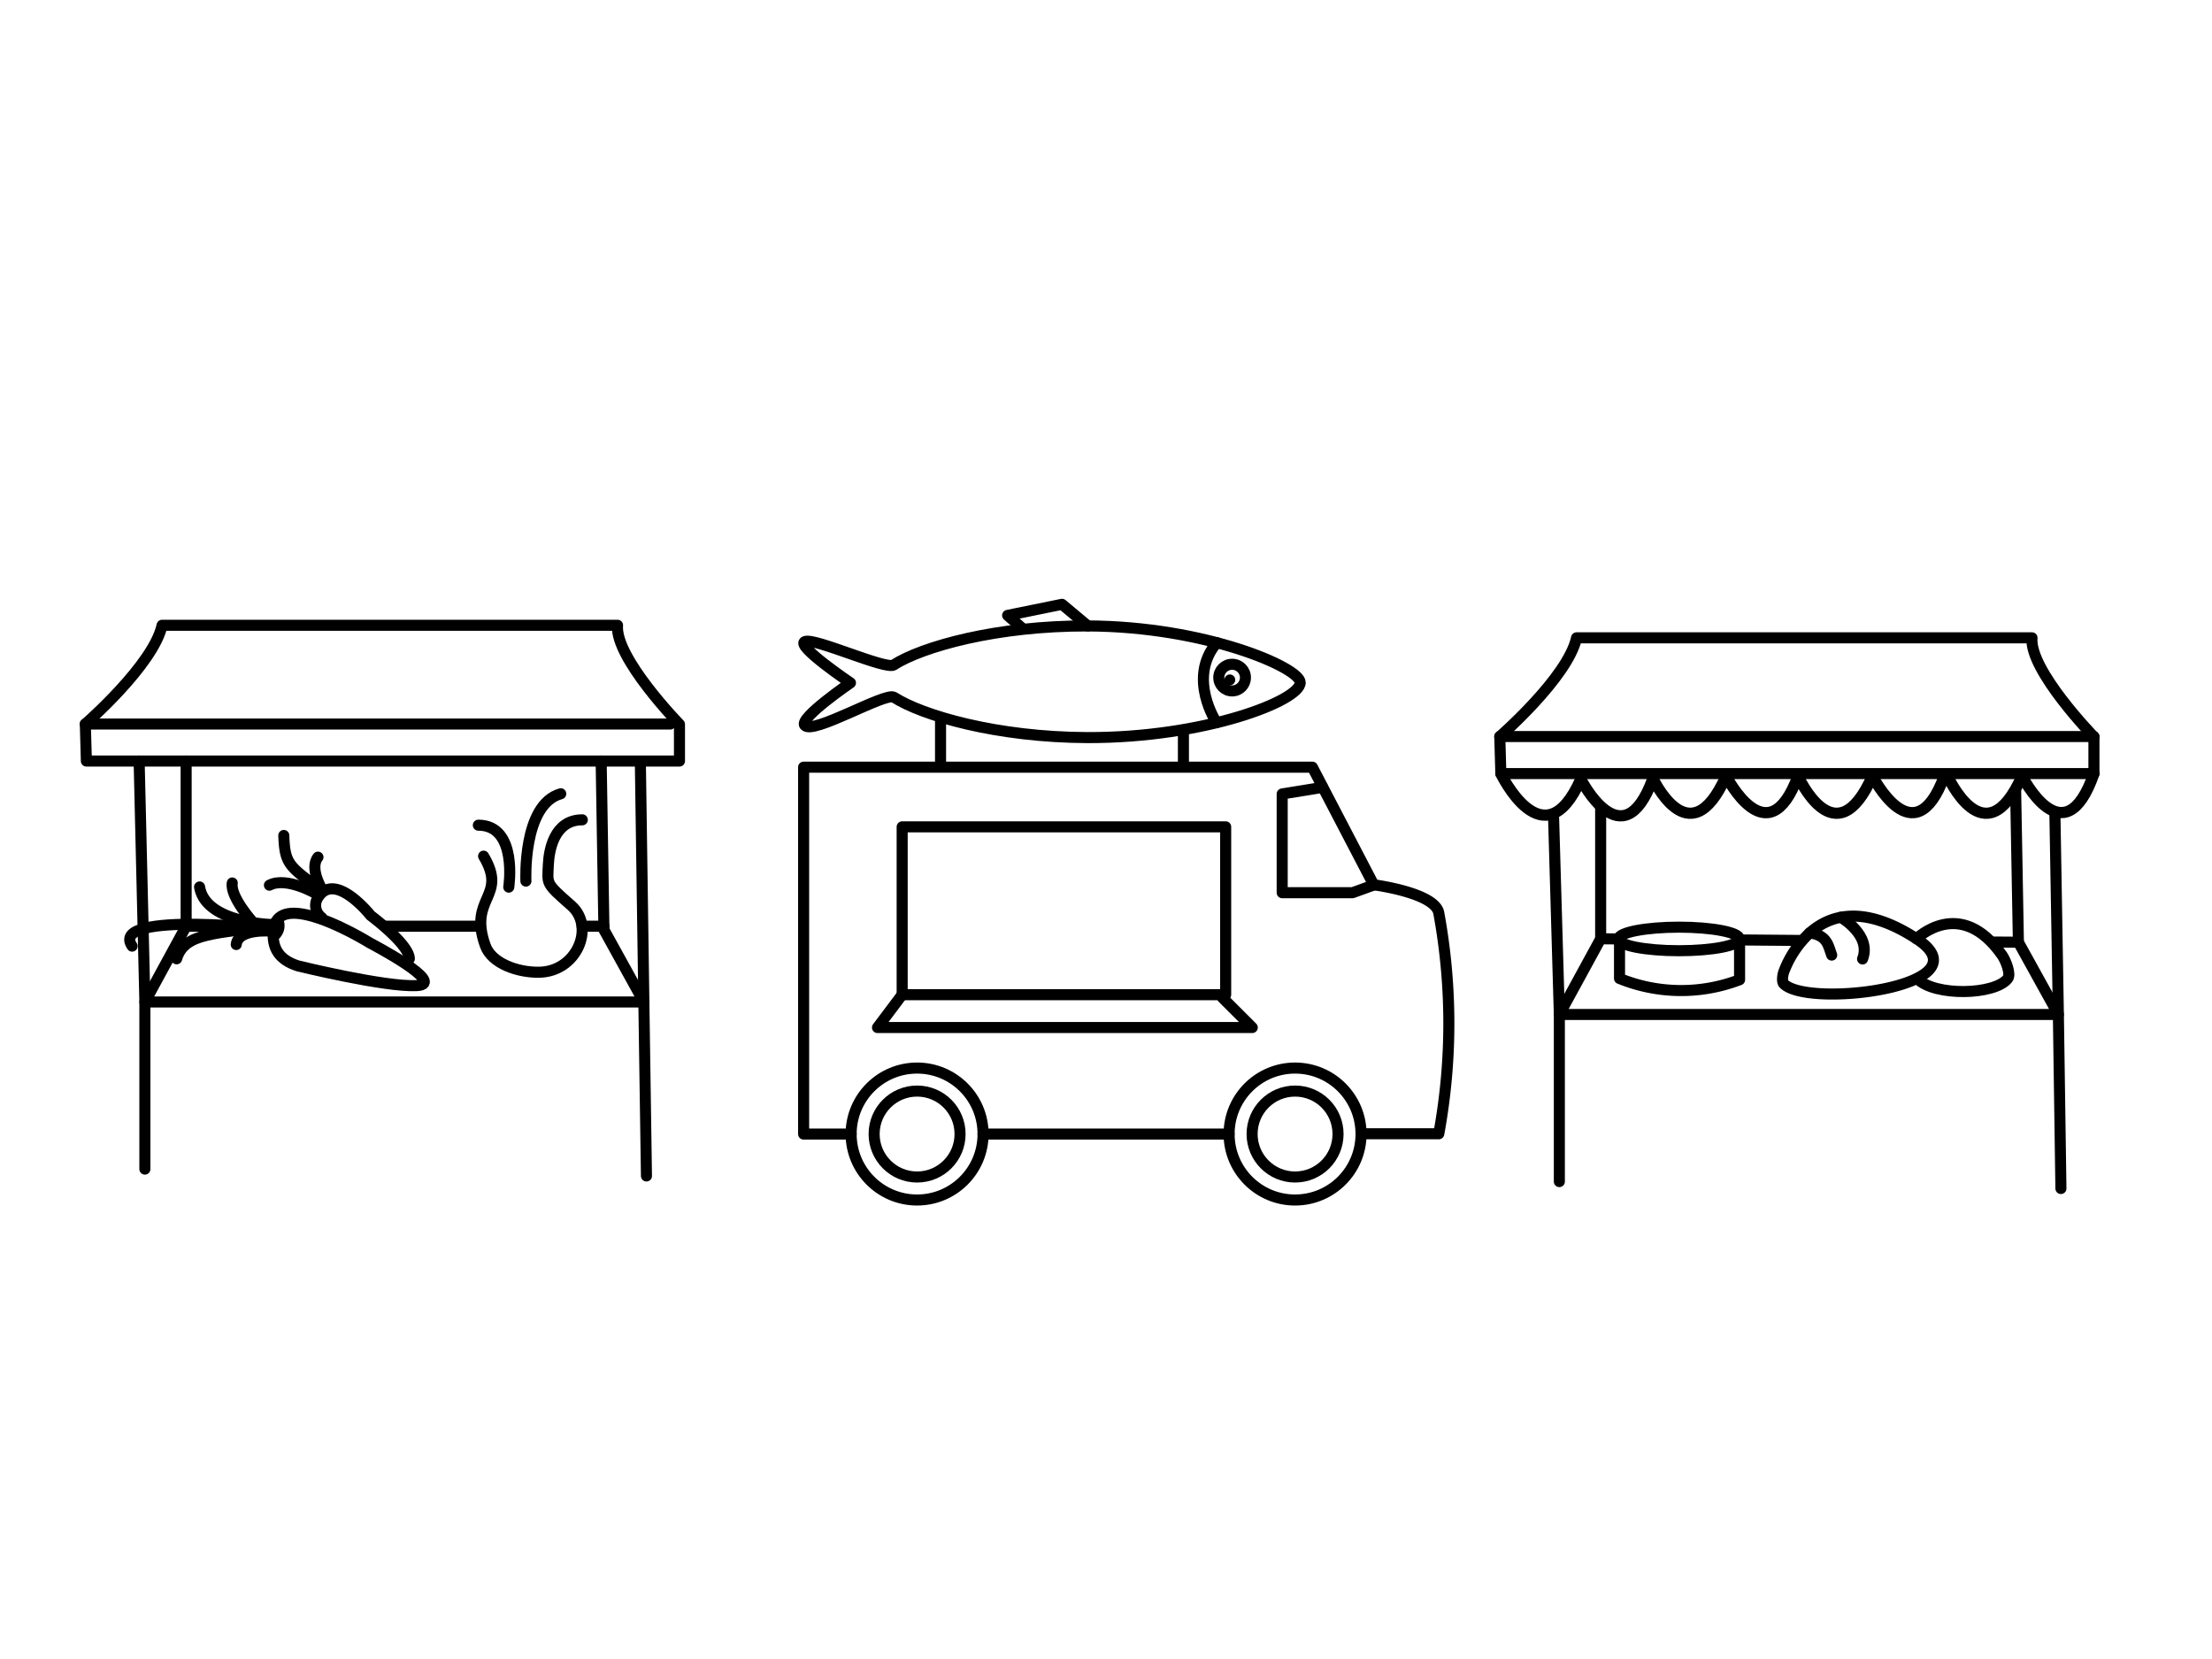 <svg id="HvA_masters" data-name="HvA masters" xmlns="http://www.w3.org/2000/svg" viewBox="0 0 400 300"><defs><style>.cls-1,.cls-2,.cls-3{fill:none;stroke:#000;}.cls-1,.cls-2{stroke-linecap:round;stroke-linejoin:round;}.cls-1{stroke-width:2.03px;}.cls-2,.cls-3{stroke-width:2px;}.cls-3{stroke-miterlimit:10;}</style></defs><title>illustraties Master Maker_4_mei</title><g id="kraam_2" data-name="kraam 2"><path class="cls-1" d="M298.68,140.32s6.73,15.18,13.46,0c0,0,7.52,14.94,13,0"/><path class="cls-1" d="M271.4,139.89s7.73,16.23,14.46,1c0,0,7.52,14.94,13,0"/><path class="cls-1" d="M325.14,140.32s6.73,15.18,13.46,0c0,0,7.52,14.94,13,0"/><path class="cls-1" d="M352.19,140.32s6.73,15.18,13.46,0c0,0,7.58,15.18,13-.43"/><ellipse class="cls-2" cx="303.62" cy="169.79" rx="10.94" ry="2.13"/><path class="cls-2" d="M292.86,170.39v6.55a29.55,29.55,0,0,0,21.71.23v-6.55"/><path class="cls-2" d="M322.56,175.75a18.48,18.48,0,0,1,4.64-7c3.86-3.47,10-5.08,19.36,1,13.07,8.55-19.54,12.66-24,8.15C322.18,177.53,322.37,176.26,322.56,175.75Z"/><path class="cls-2" d="M331.23,172.71c-0.6-1.55-.73-3.64-4-4"/><path class="cls-2" d="M332.87,165.87s5.61,3.21,3.94,7.54"/><path class="cls-2" d="M346.56,169.76s7.92-7.85,15.5,3c0.6,0.86,1.64,3.37,1,4.2-2.34,3-13.25,3.25-16.38,0"/><line class="cls-2" x1="360.73" y1="170.35" x2="364.99" y2="170.38"/><line class="cls-2" x1="314.56" y1="169.97" x2="325.31" y2="170.06"/><line class="cls-2" x1="289.45" y1="169.76" x2="292.68" y2="169.79"/><path class="cls-2" d="M378.65,139.89H271.4l-0.19-6.7s12.33-10.73,13.88-17.85h82.36c-0.52,5.87,11.2,17.9,11.2,17.9v6.64Z"/><polyline class="cls-2" points="289.45 145.89 289.45 169.76 281.98 183.45 372.22 183.45 364.99 170.38 364.49 142.89"/><polyline class="cls-2" points="280.94 147.89 281.98 183.45 281.98 213.67"/><polyline class="cls-2" points="371.59 146.98 372.22 183.45 372.68 214.92"/><line class="cls-2" x1="271.2" y1="133.19" x2="378.65" y2="133.19"/></g><g id="foodtruck"><line class="cls-3" x1="214" y1="131.93" x2="214" y2="138.73"/><line class="cls-3" x1="170.08" y1="129.67" x2="170.08" y2="138.73"/><circle cx="222.41" cy="122.95" r="0.98" transform="translate(98.63 344.9) rotate(-89.79)"/><circle class="cls-2" cx="222.82" cy="122.54" r="2.41" transform="translate(99.45 344.9) rotate(-89.79)"/><polyline class="cls-2" points="196.72 113.19 192.04 109.28 182.21 111.28 184.85 113.6"/><path class="cls-2" d="M220,130.69s-5.4-8.1.05-14.48"/><path class="cls-2" d="M161.6,120.24c5.16-3.3,18.61-7.11,35.13-7.05,21.22,0.08,38.4,7.54,38.39,10.24,0,3.28-17.24,10-38.46,9.95-16.47-.06-29.87-4-35-7.29-1.49-1-14.74,6.88-16.15,5.06-1-1.33,8.28-7.67,8.28-7.67s-10-6.74-8.23-7.47,14.61,5.17,16.08,4.23"/><circle class="cls-3" cx="234.19" cy="205.07" r="7.77"/><polyline class="cls-2" points="248.41 160.04 244.59 161.43 231.86 161.43 231.86 143.57 239.18 142.38"/><polyline class="cls-2" points="163.14 179.87 158.68 185.81 226.45 185.81 221.07 180.43"/><circle class="cls-3" cx="165.84" cy="205.07" r="7.77"/><rect class="cls-2" x="163.14" y="149.52" width="58.5" height="30.35"/><circle class="cls-2" cx="165.84" cy="205.07" r="11.93"/><circle class="cls-2" cx="234.19" cy="205.07" r="11.93"/><path class="cls-2" d="M153.91,205.07h-8.59V138.73h92L248.41,160s11.12,1.42,11.77,5.11a110.46,110.46,0,0,1,0,39.91H246.12"/><line class="cls-2" x1="177.77" y1="205.07" x2="222.25" y2="205.07"/></g><g id="kraam_1" data-name="kraam 1"><path class="cls-2" d="M87.45,154.82c4.45,7.44-2.85,7.37.31,16.18,1.17,3.27,5.91,4.84,9.6,4.81,6.91,0,10.32-8.14,6-12-4.78-4.2-4.36-3.89-4.2-7.47,0.11-2.5,1-8.09,6.14-8.09"/><path class="cls-2" d="M92,160.42s1.71-11.2-5.5-11.2"/><path class="cls-2" d="M95.1,159.33s-0.65-13.85,6.3-15.79"/><line class="cls-2" x1="105.26" y1="167.49" x2="109.21" y2="167.49"/><path class="cls-2" d="M122.87,137.62H15.62l-0.19-6.7s12.33-10.73,13.88-17.85h82.36c-0.52,5.87,11.2,17.9,11.2,17.9v6.64Z"/><polyline class="cls-2" points="33.66 137.62 33.66 167.49 26.2 181.19 116.43 181.19 109.21 168.12 108.71 137.62"/><polyline class="cls-2" points="25.16 137.62 26.2 181.19 26.2 211.41"/><polyline class="cls-2" points="115.81 138.71 116.43 181.19 116.9 212.65"/><line class="cls-2" x1="69.72" y1="167.49" x2="86.46" y2="167.49"/><line class="cls-2" x1="33.66" y1="167.49" x2="49.65" y2="167.49"/><line class="cls-2" x1="15.42" y1="130.93" x2="121.2" y2="130.93"/><path class="cls-2" d="M49.65,167.2C39,169,33.42,168.53,31.94,173.38"/><path class="cls-2" d="M49.24,168.39s-6.18-.61-6.52,2.41"/><path class="cls-2" d="M66.95,170.55s-6-3.75-11-5c-3.31-.84-6.17-0.57-6.5,2.62-0.35,3.37,1.12,5.42,4.38,6.48,0,0,15.73,3.87,21.52,3.58S66.95,170.55,66.95,170.55Z"/><path class="cls-2" d="M49.65,167.2a28.32,28.32,0,0,1-3.85-.36c-3.75-.6-9-2.19-9.71-6.45"/><path class="cls-2" d="M42,159.67c-0.44,2.52,3.81,7.18,3.81,7.18"/><path class="cls-2" d="M23.89,171.09c-4.48-6.61,27.29-2.93,25.54-2.94"/><path class="cls-2" d="M49.79,169a2.25,2.25,0,0,0,.53-2.37"/><path class="cls-2" d="M57.5,155c-1.61,2,.73,5.84.73,5.84"/><path class="cls-2" d="M58.23,160.83A28.32,28.32,0,0,1,55,158.64c-3-2.35-3.54-3.44-3.68-7.56"/><path class="cls-2" d="M57.29,161.67s-5.43-3.23-8.57-1.6"/><path class="cls-2" d="M58.17,165.92a2.72,2.72,0,0,1-.85-3.31c3-5.55,9.7,2.94,9.7,2.94s7,5.21,7,7.83"/></g></svg>